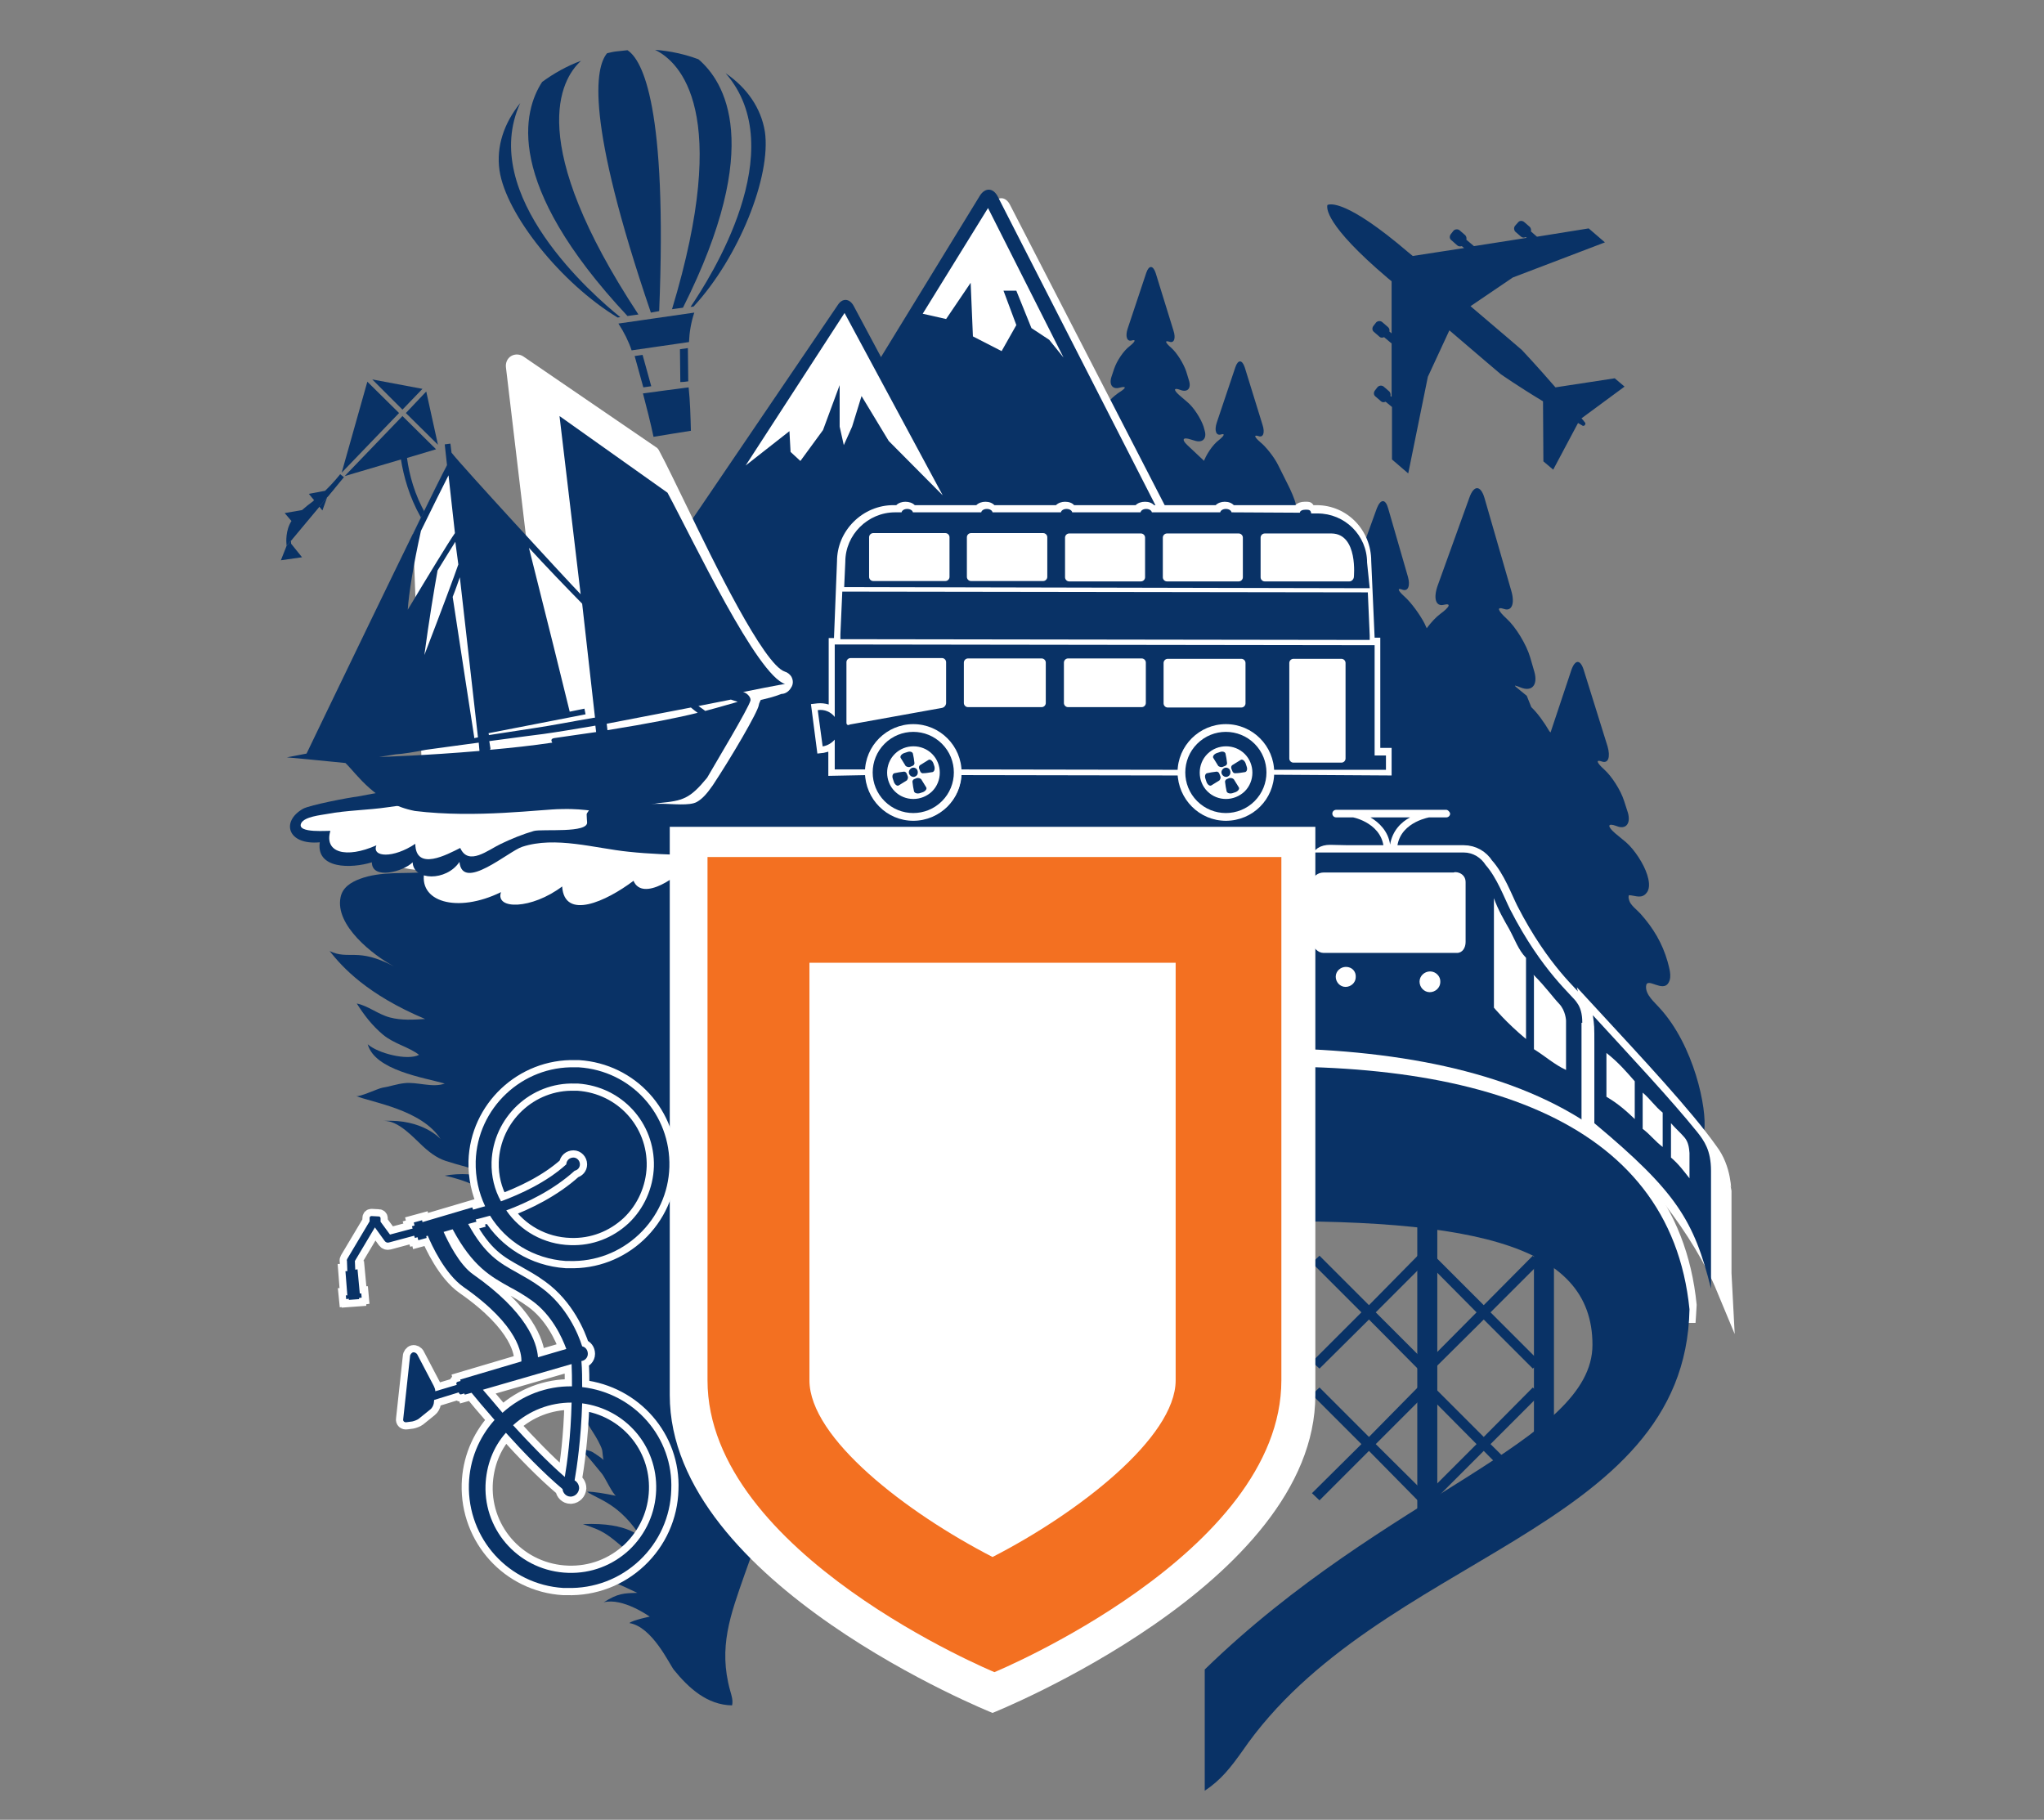 <?xml version="1.0" encoding="utf-8"?>
<!-- Generator: Adobe Illustrator 19.2.1, SVG Export Plug-In . SVG Version: 6.00 Build 0)  -->
<svg version="1.1" id="Layer_1" xmlns="http://www.w3.org/2000/svg" xmlns:xlink="http://www.w3.org/1999/xlink" x="0px" y="0px"
	 viewBox="0 0 541.4 482" style="enable-background:new 0 0 541.4 482;" xml:space="preserve">
<rect x="0" y="0" width="541.4" height="482" fill="#808080" stroke="none"/>
<style type="text/css">
	.st0{fill:#093266;}
	.st1{fill:#FFFFFF;}
	.st2{fill:none;stroke:#FFFFFF;stroke-width:4.26;stroke-miterlimit:10;}
	.st3{fill:none;stroke:#FFFFFF;stroke-width:3.821;stroke-miterlimit:10;}
	.st4{fill:#F37021;}
</style>
<path class="st0" d="M112.8,136.2c-3-5.1-4.4-10.5-5-14.9l7.7-2.3l-8.9-8.8l-15.3,15.9l14.9-4.4c0.7,4.4,2.2,9.9,5.2,15.2
	c2.7,4.6,5.9,9.5,9.1,14l1.4-1C118.7,145.6,115.5,140.7,112.8,136.2"/>
<path class="st0" d="M75.9,144.6l-1.5,3.8l5.6-0.8l-2.9-3.6c-0.1-1.1-0.1-3.2,0.9-5l1,1.2l1.4-3.9c1-0.8,2-1.7,3.3-2.6
	c0.1-0.1,0.2-0.2,0.3-0.2l1.4,1.7l1.5-4.2c2.4-2.3,4-4.4,4.1-4.5"/>
<path class="st0" d="M91.1,126.4l-1-0.8c0,0-1.6,2.1-4,4.4l-4.3,0.8l1.4,1.7c-0.1,0.1-0.2,0.1-0.2,0.2c-1.1,0.8-2.1,1.6-3,2.4
	l-4.6,0.8l1.8,2.1c-1.6,2.5-1.4,5.5-1.3,6.5v0.1"/>
<path class="st0" d="M439.6,267c-1.3-1.5-3.8-3.5-3.6-5.8c0.2-2.6,4.5,1.9,6-1c0.9-1.6,0.1-3.9-0.3-5.5c-1.4-4.9-3.8-8.9-7.2-12.7
	c-0.9-1-2.7-2.3-3-3.6c-0.1-0.4-0.2-0.7-0.1-1.1c0-0.1,0-0.1,0.1-0.2c1.7,0.1,3.4,1.1,4.7-0.7c1-1.3,0.5-3.4,0.1-4.7
	c-0.9-2.9-3.4-6.7-5.6-8.6l-2.9-2.4c-2.2-1.9-2-2.8,0.4-1.9c2.4,1,3.8-0.6,3-3.5l-1-3.1c-0.9-2.9-3.3-6.6-5.3-8.4
	c-2-1.8-2.3-2.7-0.6-2.1c1.7,0.6,2.3-1.2,1.5-4l-6.3-20.2c-0.9-2.9-2.3-2.9-3.3,0l-5.5,16.5c0,0-0.1-0.1-0.3-0.3
	c-1.4-2.4-3.2-4.9-4.8-6.4l-1.2-3c-2.7-2.3-4.6-3.4-1.6-2.2c3,1.2,4.6-0.7,3.6-4.2l-1.1-3.8c-1-3.4-3.8-8-6.2-10.2
	c-2.4-2.2-2.8-3.3-0.7-2.6c2,0.7,2.9-1.4,1.9-4.8l-7.1-24.6c-1-3.4-2.8-3.5-4-0.1l-8.4,23.3c-1.2,3.4-0.5,5.6,1.6,5.1
	c2-0.5,1.7,0.5-0.9,2.4c-1.2,0.9-2.4,2.2-3.6,3.8l-0.6-1.3c-1.2-2.3-3.5-5.5-5.3-7.1c-1.8-1.6-2-2.4-0.5-1.8
	c1.5,0.5,2.1-1.1,1.4-3.5l-5.2-18c-0.7-2.6-2-2.6-3-0.1l-6.2,17.1c-0.9,2.4-0.3,4.2,1.2,3.7c1.5-0.4,1.2,0.4-0.6,1.8
	c-1.9,1.4-4.2,4.5-5,7l-0.9,2.4c-0.9,2.4-2.3,6.5-3.3,8.9c0,0-3.6,9.3-1,10.9c2,1.2,6.2-1.1,6.2-1.1c2.2-1.3,2.6-1,0.5,0.7
	c0,0-10.9,9.2-13.6,23.3c-4.9,3.3-9.9,6.6-14,11.3c-5.9,6.7-15.7,17.3-4,22.7c10.8,5,22,8.6,33.3,12.2c0.6,0.2,1.3,0.4,1.9,0.5
	c4.5,5.4,9.1,11.6,14.9,15.2c5,3.1,15.4,6.2,21.3,4c0.6-0.2,1.3-0.5,1.8-1c9.4,5.2,19.7,9.8,27.5,10.1c4,1.6,8.1,2.9,12.1,4.3
	c3.7,1.4,13.7,17.6,14.6,10.9C452.2,293.7,448.7,276.9,439.6,267"/>
<path class="st1" d="M452.9,304.8c-6.5-9.2-19.5-23.1-31.4-36c0.7,3.1,0.9,3.5,0.9,7.9v20.8c13.8,9.7,28.2,28.9,34.3,43.6l-0.2-3.8
	v-21.4C456.4,315.7,456.6,309.6,452.9,304.8"/>
<path class="st2" d="M452.9,304.8c-6.5-9.2-19.5-23.1-31.4-36c0.7,3.1,0.9,3.5,0.9,7.9v20.8c13.8,9.7,28.2,28.9,34.3,43.6l-0.2-3.8
	v-21.4C456.4,315.7,456.6,309.6,452.9,304.8z"/>
<path class="st0" d="M449.6,299.9c-7.1-8.8-17.8-20.2-27.7-31c0.4,2.8,0.4,2.8,0.4,7.8v20.8c21.8,18.2,26.4,25.8,30.9,43.8v-31.2
	C453.2,304.7,451.4,302.2,449.6,299.9"/>
<path class="st0" d="M207.4,336.3c-1.4-17.3-0.9-34.4-1.4-51.7c-0.2-8-0.1-17-2.3-24.9c5.2-11.2,3.3-25.7-9.4-32.7
	c-2.4-1.3-4.9-2-7.6-2c-1,0-2,0.1-3.1,0.2c-2.3,0.3-4.6,1-7,1.7c-0.8,0.2-1.6,0.5-2.5,0.7c-6.1,1.7-13.3,2.9-22.4,3.9
	c-1.2,0.1-2.4,0.2-3.7,0.2c-2.7,0-5.5-0.3-8.2-0.5c-2.2-0.2-4.4-0.4-6.6-0.5c-4.3-0.1-6.3-0.8-10.5-0.5c-2.3,0.2-7.3,0.6-9.7,0.8
	c-5.8,0.5-12.1-0.3-17.7,1.8c-2.4,0.9-4.6,2.3-5.1,4.9c-1.5,7.4,8.6,15.3,14.2,18.3c-9.8-5.2-11.9-1.6-17.1-4.1
	c3.4,4.3,9.9,11.5,25.3,18c-3.1,0.2-6.3,0.4-9.3-0.4c-3.1-0.8-5.8-3.1-8.8-3.7c1.9,3,4.1,5.9,7,8.3s6.8,3.2,9.5,5.3
	c-3.1,1.6-10.9-0.4-13.6-2.8c1.9,6.9,14.8,8.8,20.4,10.4c-3.2,1.2-7.3-0.5-10.7-0.1c-1.9,0.2-3.9,0.9-5.8,1.2
	c-1.2,0.2-6.2,2.6-7,2.2c4.2,1.7,17.4,3.6,22.4,11.4c0,0-4.7-5.4-15.1-4.8c3.9-0.2,7.9,4.4,10.4,6.7c2.3,2.1,4.3,3.5,7.1,4.2
	c3.8,1.3,7.9,1.7,11.1,4.6c-3.8-1.6-8.5-1.7-12.4-1c4.1,0.8,13.1,3.8,14.5,7.9c-1.8,0.4-3.8,0.3-5.6,0.8c-2,0.6-3,2.3-5.4,2.1
	c0.5,11.4,19.3,17.7,25.3,25.5c2.2,2.8,3.8,6.1,4.8,9.5c0.5,1.5,0.2,2.8,0.4,4.4c0.2,2,0.7,4,1,6c0.5,3,1.2,6.4,2.6,9
	c0.9,1.7,2.1,3.3,3,5c0.4,0.8,0.9,1.7,1.1,2.5c0.1,0.4,0.2,2.4,0.4,2.6c-0.8-0.7-1.9-1.4-2.8-2c-1.1-0.7-3.3-0.8-4.1-1.5
	c2.5,2.1,4.3,4.6,6.4,7.1c0.8,0.9,3,5.7,3.8,5.9c-3-0.6-5.7-1.1-7.7-1.1c2.9,2.1,8.6,3,14.5,12.4c0,0-3.2-4.4-15.6-3.8
	c5.8,1.9,6.6,2.5,14.9,10c-2.7-0.4-5.8,3-12.4,3.7c3.3,0.5,7.3,2.3,11.9,4.5c-3.6,0.1-5.1,0.1-8.9,2.5c5.1-1.3,12.2,3.8,12.2,3.8
	s-4.5,0.9-5.4,1.7c6.1,1,10.6,10.9,11.8,12.4c3.9,4.8,8.8,9.3,15.4,9.4c0.3-1.3-0.1-2.5-0.5-3.9c-3.2-11.5,0.1-20.1,3.8-30.7
	c3.6-10.4,7.8-19.3,9.4-30.5C208.8,370.1,208.7,353.2,207.4,336.3"/>
<path class="st1" d="M165.6,217c-0.1,0-0.2,0-0.4,0.1c-10.3,2.1-20.7,3.8-31.2,4.9c-6.4,0.6-12.8,1-19.2,1.4c-4,0.2-8.1,0.1-12,0.6
	c-3.3,0.4-4,2.9-0.6,4.4c3.2,1.4,6.9,2.1,10.3,2.1c-2.1,8.4,8.6,11.5,20.2,5.8c-1.6,4.7,8.1,4.6,16.2-1.5c0.6,9,11.6,4,18.9-1.5
	c2.4,5.7,12.3-1.3,14.7-4.8c13.8-6.6,17.2-11.2,17.4-14.8"/>
<path class="st0" d="M202.4,191.2c-26,4.6-99.1,18.1-107.8,19.8c-2,0.2-12.4,2.2-14.3,3.2c-6,3.4-4.1,9.7,4.4,8.9
	c-1,7.1,8.3,7,13.8,5.3c0,4.7,8.3,2.5,10.8,0c0.2,4.9,8.9,5.1,12.4-0.1c0.8,8,13.1-2.9,16.6-4c8.8-2.9,19.3,0.4,28.2,1.3
	c11.1,1.2,22.2,0.6,33.3,2c0.9,0.1,1.7,0.2,2.7,0.3v-36.7H202.4z"/>
<path class="st1" d="M127.6,212.4c-8.3-0.5-16.6,0.2-24.8,1.4c-5.4,0.8-10.9,0.8-16.2,1.8c-1.6,0.3-5.9,0.7-6.8,2.4
	c-1.5,2.9,7.7,1.9,7.7,2.1c-1.7,5.7,4.1,7.4,12.2,3.8c-1.3,3.2,4.5,3.5,10.3-0.4c0.1,7.4,8.5,2.8,11.9,1.1c2.2,4.9,7.4,0.5,10.8-1.1
	c2.7-1.3,5.9-2.6,8.7-3.4c2.2-0.6,14.6,0.7,14.1-2.4c-0.2-1.8,0-7.8-1.6-8.2C148.5,208,133.2,212.8,127.6,212.4"/>
<path class="st1" d="M419.1,270.8c0-2.3-0.5-4-1.4-5.2c-1-1.8-9.2-8.1-17.7-24.7c-1.6-3.2-3.5-8.4-6.5-11.7
	c-1.2-1.9-3.3-3.2-5.8-3.2h-26.5H357l-4.7-0.1c-3.7,0-3.5,3-3.5,6.7v28.8v3.4v0.9c0,3.6,2.9,4,7,5c37,7,47.3,15.6,63.3,24.9
	L419.1,270.8L419.1,270.8z"/>
<path class="st2" d="M419.1,270.8c0-2.3-0.5-4-1.4-5.2c-1-1.8-9.2-8.1-17.7-24.7c-1.6-3.2-3.5-8.4-6.5-11.7
	c-1.2-1.9-3.3-3.2-5.8-3.2h-26.5H357l-4.7-0.1c-3.7,0-3.5,3-3.5,6.7v28.8v3.4v0.9c0,3.6,2.9,4,7,5c37,7,47.3,15.6,63.3,24.9
	L419.1,270.8L419.1,270.8z"/>
<path class="st0" d="M361.7,199.7c-0.4-3.3-1.3-6.4-2.5-8.3c-2.8-4.7-3.2-7.4-3.2-7.4c-0.3-2.2-1.2-5.7-1.8-7.9l-1.1-3.5
	c-0.7-2.1-1.7-5.6-2.4-7.7l-0.1-0.2c-0.7-2.1-1.7-5.6-2.4-7.7l-0.8-2.5c-0.7-2.1-2.5-5.1-4.1-6.7l-5.1-4.8c-1.6-1.5-1.2-2.2,0.9-1.5
	l1,0.3c2.1,0.7,3.8-0.4,3.7-2.5c-0.1-2.1-0.3-4.7-0.6-5.8c-0.2-1.1-1.3-3.7-2.3-5.6l-2.4-4.8c-1-2-3.1-4.7-4.7-6
	c-1.5-1.3-1.8-2-0.5-1.6c1.3,0.5,1.8-0.9,1.1-3l-4.7-15.2c-0.7-2.1-1.8-2.1-2.5,0l-4.9,14.6c-0.7,2.1-0.2,3.5,1,3.2
	c1.3-0.4,1,0.3-0.5,1.5c-1.6,1.2-3.4,3.9-4.1,6l-0.7,2.1c-0.7,2.1-1.9,5.6-2.7,7.6c0,0-2.9,7.9-0.6,9.3c1.7,1,5.3-1.1,5.3-1.1
	c1.9-1.1,2.1-0.8,0.5,0.6c0,0-10,8.7-11.5,21.8c-1.9,15.8,3.6,24.2,13.7,35.5c4.5,5,9.1,11.6,14.9,15c4.3,2.5,13.2,5,18.2,3.1
	C361.3,214.4,362.6,206.5,361.7,199.7"/>
<path class="st0" d="M338,174.6c-0.4-3.3-1.3-6.4-2.5-8.3c-2.8-4.7-3.2-7.4-3.2-7.4c-0.3-2.2-1.2-5.7-1.8-7.9l-1.1-3.5
	c-0.7-2.1-1.7-5.6-2.4-7.7l-0.1-0.2c-0.7-2.1-1.7-5.6-2.4-7.7l-0.8-2.5c-0.7-2.1-2.5-5.1-4.1-6.7l-5.1-4.8c-1.6-1.5-1.2-2.2,0.9-1.5
	l1,0.3c2.1,0.7,3.3-0.5,2.7-2.6l-0.3-1.1c-0.7-2.1-2.6-5.1-4.3-6.5l-2.1-1.8c-1.7-1.5-1.5-2.1,0.3-1.4c1.9,0.7,2.9-0.5,2.2-2.6
	l-0.7-2.3c-0.7-2.1-2.5-5-4-6.3s-1.8-2-0.5-1.6c1.3,0.5,1.8-0.9,1.1-3l-4.7-15.2c-0.7-2.1-1.8-2.1-2.5,0L298.7,87
	c-0.7,2.1-0.2,3.5,1,3.2c1.3-0.4,1,0.3-0.5,1.5c-1.6,1.2-3.4,3.9-4.1,6l-0.7,2.1c-0.7,2.1,0.3,3.4,2.1,2.9c1.9-0.5,1.9,0,0,1.2
	c0,0-2.1,1.3-3.6,3.4c-1.2,1.7-4.1,8-1.8,9.4c1.7,1-4.2,8.3-5.8,21.3c-1.9,15.8,3.6,24.2,13.7,35.5c4.5,5,9.1,11.6,14.9,15
	c4.3,2.5,13.2,5,18.2,3.1C337.6,189.3,338.8,181.4,338,174.6"/>
<path class="st0" d="M351.6,54.3L351.6,54.3C351.5,54.3,351.5,54.3,351.6,54.3C351.5,54.3,351.6,54.3,351.6,54.3
	c-0.2,0.7-0.8,5.1,15.9,19.3c0.4,0.3,0.7,0.6,1.1,0.9v13.8l-0.6-0.5c0.1-0.4,0-0.9-0.4-1.2l-1.5-1.3c-0.5-0.4-1.2-0.3-1.6,0.1
	l-0.7,0.9c-0.4,0.5-0.4,1.2,0.1,1.6l1.5,1.3c0.3,0.3,0.8,0.3,1.2,0.1l1.9,1.6h0.1v14.2l-0.3-0.2c0.1-0.4,0-0.9-0.3-1.2l-1.5-1.3
	c-0.5-0.4-1.2-0.3-1.6,0.1l-0.7,0.9c-0.4,0.5-0.4,1.2,0.1,1.6l1.5,1.3c0.3,0.3,0.8,0.3,1.2,0.1l1.7,1.4v13.9l4.3,3.7l5.2-25.6
	l5.7-12.3c8.5,7.3,13.6,11.6,13.6,11.6s4.4,3.1,11.2,7.2l0.1,15.9l2.6,2.2L418,112h-0.1c0.4,0.2,0.8,0.5,1.2,0.7
	c0,0,0.2,0.3,0.7-0.1l0,0l0,0l0,0l0,0c0.3-0.6,0-0.7,0-0.7c-0.3-0.4-0.6-0.8-1-1.2l0.1,0.1l11.4-8.4l-2.6-2.2l-15.7,2.4
	c-5.2-6-8.9-9.9-8.9-9.9s-5.1-4.4-13.6-11.6l11.2-7.6l24.4-9.3l-4.3-3.7l-13.7,2.2l-1.6-1.4c0.1-0.4,0-0.9-0.3-1.2l-1.5-1.3
	c-0.5-0.4-1.2-0.4-1.6,0.1l-0.8,0.9c-0.4,0.5-0.3,1.2,0.1,1.6l1.5,1.3c0.4,0.3,0.8,0.3,1.2,0.1l0.3,0.2l-14,2.2c0,0,0,0-0.1-0.1
	l-1.9-1.6c0.1-0.4,0-0.9-0.3-1.2l-1.5-1.3c-0.5-0.4-1.2-0.3-1.6,0.1l-0.7,0.9c-0.4,0.5-0.4,1.2,0.1,1.6L386,65
	c0.3,0.3,0.8,0.3,1.2,0.2l0.6,0.5l-13.6,2.1c-0.4-0.3-0.7-0.6-1.1-0.9C356.5,52.7,352.2,54,351.6,54.3L351.6,54.3"/>
<path class="st1" d="M180.3,190.1l82.5-135.9c1.4-2.3,3.6-2.3,4.8,0.2L326.1,168c1.2,2.4,1.5,4.9,0.5,5.6c-1,0.7-1.7,1.2-1.7,1.2"/>
<path class="st0" d="M174.4,173.7c0,2.3,2,4,4.2,3.9l92.6-4.3c2.3-0.1,3.3-1.8,2.2-3.8L226.1,81c-1.1-2-3-2.1-4.2-0.2l-45.1,66.4
	c-1.3,1.9-2.4,5.2-2.4,7.5V173.7z"/>
<path class="st0" d="M159.7,222.9c-2.7,0-3.8-1.9-2.4-4.2L259.5,51.9c1.4-2.3,3.6-2.2,4.8,0.2L349,217.9c1.2,2.4,0,4.4-2.7,4.4
	L159.7,222.9z"/>
<polyline class="st1" points="281.7,94.7 261.7,55.1 244.4,83.1 250.6,84.5 257.1,74.9 257.7,89.1 265.3,93 269.2,86.1 265.8,77 
	269.2,77 273.2,86.9 277.9,90 "/>
<polyline class="st1" points="223.5,117.9 222.4,113 222.4,102 218,113.9 212,122.1 209.4,119.7 209.1,114.2 197.5,123.3 
	223.7,82.9 249.7,131.2 235.4,116.8 228.2,104.9 225.7,113 "/>
<path class="st1" d="M383.1,214.5h-29.2c-0.5,0-1,0.4-1,1c0,0.5,0.4,1,1,1h4.5c1.1,0.2,9.3,2.4,8,10.5c-0.1,0.5,0.2,1,0.7,1.1h0.1
	c0.4,0,0.9-0.3,1-0.7c0-0.1,0-0.2,0-0.3c0.1,0.3,0.4,0.6,0.9,0.6h0.1c0.5-0.1,0.9-0.5,0.9-1.1c-0.9-7.9,7-9.8,8.4-10.1h4.6l0,0
	c0.5,0,1-0.4,1-1C384,215,383.5,214.5,383.1,214.5 M368.2,223.7c-0.5-3.6-3-5.9-5.2-7.2h10.5C371.2,217.7,368.8,220,368.2,223.7"/>
<path class="st0" d="M419.1,270.8c0-2.3-0.5-4-1.4-5.2c-1-1.8-9.2-8.1-17.7-24.7c-1.6-3.2-3.5-8.4-6.5-11.8
	c-1.2-1.9-3.3-3.3-5.8-3.3h-40.6c0,0,1.1,58,1.4,58.4c22.8-0.9,54.4,3,70.4,12.5v-25.8H419.1z"/>
<path class="st1" d="M385,231.1h-4.6h-24.3h-5.5c-1.5,0-2.9,1-2.9,2.4v0.4v10.4v5.2c0,1.5,1.4,2.9,2.9,2.9h5.5h24.3h5.5
	c1.5,0,2.3-1.4,2.3-2.9v-5.2V234v-0.4c0-1.5-1.2-2.6-2.8-2.6"/>
<path class="st1" d="M381.5,260.1c0,1.5-1.3,2.7-2.8,2.7c-1.5,0-2.7-1.3-2.7-2.8c0-1.5,1.3-2.7,2.8-2.7S381.6,258.6,381.5,260.1"/>
<path class="st1" d="M359.1,258.8c0,1.5-1.3,2.6-2.7,2.6c-1.5,0-2.6-1.3-2.6-2.7c0-1.5,1.3-2.6,2.7-2.6
	C358.1,256.1,359.2,257.3,359.1,258.8"/>
<rect x="375.4" y="300.4" class="st0" width="5.3" height="109.7"/>
<rect x="406.3" y="314.2" class="st0" width="5.3" height="80.9"/>
<polygon class="st0" points="377.5,334.5 375.5,332.6 362.6,345.7 349.5,332.6 347.5,334.5 360.6,347.6 347.5,360.7 349.5,362.5 
	362.6,349.5 375.5,362.5 377.5,360.7 364.4,347.6 "/>
<polygon class="st0" points="377.5,369.4 375.5,367.5 362.6,380.6 349.5,367.5 347.5,369.4 360.6,382.5 347.5,395.5 349.5,397.4 
	362.6,384.3 375.5,397.4 377.5,395.5 364.4,382.5 "/>
<polygon class="st0" points="407.9,334.5 406,332.6 393,345.7 379.9,332.6 378.1,334.5 391.1,347.6 378.1,360.7 379.9,362.5 
	393,349.5 406,362.5 407.9,360.7 394.8,347.6 "/>
<polygon class="st0" points="407.9,369.4 406,367.5 393,380.6 379.9,367.5 378.1,369.4 391.1,382.5 378.1,395.5 379.9,397.4 
	393,384.3 406,397.4 407.9,395.5 394.8,382.5 "/>
<path class="st1" d="M433,286.4c-2.1-2.4-4.3-5-7.5-7.5v11.6c3.2,1.9,5.3,3.8,7.5,5.9V286.4z"/>
<path class="st1" d="M440.4,294.7c-2.1-1.7-3.2-3.5-5.3-5.3v9.6c2.1,1.6,3.2,3.2,5.3,4.8V294.7z"/>
<path class="st1" d="M446.2,301.3c-1.1-1.3-2.6-2.6-3.6-3.8v9.1c2.1,1.8,3.4,3.6,4.9,5.5c0,0,0-5.3,0-6.7
	C447.4,304,447.2,302.5,446.2,301.3"/>
<path class="st1" d="M404.2,253.7c-2.1-2.2-2.9-4.8-4.5-7.7c-1.2-2.1-3-5.2-4-8.1v29c0,0,3.2,3.9,8.5,8.3V253.7z"/>
<path class="st1" d="M406.3,258.8v19.1c3.2,2,5.3,4,8.5,5.5v-13.1c0,0-0.1-2.6-1.8-4.4c-1.8-1.9-3.5-4.4-6.8-7.7"/>
<polygon class="st0" points="111.9,103 98.6,100.5 106.6,108.5 "/>
<polygon class="st0" points="97.3,101.1 90.5,125.2 105.7,109.4 "/>
<polygon class="st0" points="95.6,118.2 95.9,118.1 95.7,117.9 "/>
<path class="st1" d="M209.6,179.2c-0.4-0.6-1-1.1-1.7-1.3c-5.6-1.8-18.9-29.1-26-43.8c-2.9-5.9-5.3-11-7.3-14.7
	c-0.2-0.4-0.5-0.8-0.9-1l-35.1-24c-0.9-0.6-2.2-0.7-3.2-0.1s-1.5,1.7-1.4,2.9l5.6,47.2c-2.7-2.8-17.7-17.1-21.2-21l-9,18l2.9,77
	l1-0.1c2.1,0,3.9-0.1,5.7-0.1l0,0l1,0.2c10-0.2,17.2-0.3,25.6-1.6c2.2-0.2,4.6-0.3,7.3-0.3c3.6,0,2.1-2.7,4.9-2.6
	c2.8,0.2,0.7,0.2,1.9,0c0.6-0.1,3.3-0.4,3.8-0.4c1.2,0,4.1-0.7,5-0.6c0.8,0.1,5.8,0,6.6,0c3,0,7.6,0.6,9.5-0.5
	c1.4-0.8,2.6-2.1,4.2-4.4c4.9-7.4,12-19.5,12.2-21.3c0-0.3,0.5-1.3,0.5-1.3c4-0.9,4.8-1.4,5.5-1.6c1,0,2-0.7,2.5-1.6
	C210.2,181.2,210.1,180.1,209.6,179.2"/>
<path class="st0" d="M196.8,183.3c0,0,11.3-2.3,11.2-2.1c-7.5-2.3-24.2-37.7-31.2-50.7l-28.6-20.3l5.6,47.2
	c-4.8-5-31.5-34-34.2-37.5l-0.3-2.4l-1.5,0.2l0.6,5.5c-4.7,8.8-37.2,76.4-37.2,76.4l-5.2,1c0,0,12.9,1.2,15.5,1.5
	c3.1,3,8,10.7,18.4,12.7c16.2,2,33.7-0.5,38.8-0.5c7.6-0.2,7.9,1.2,15.3,0.1c8.6-1,7.7-1.3,10.6-1.7c6.3-0.6,8.1-1.1,12.7-6.7
	c1.7-3,11-18.4,11.5-20.5C198.9,184.5,197.6,183.4,196.8,183.3 M183,187.4c0.6,0.5,1.2,1,1.8,1.4c-5.2,1.3-12.7,2.8-23.9,4.6
	l-0.2-1.7C168.5,190.2,176.7,188.6,183,187.4 M154.2,159.9l3.4,30.2c-0.1,0-0.1,0-0.2,0c-5.4,0.9-10.8,2-16.2,2.8
	c-3.9,0.6-7.8,1.2-11.7,1.8l-0.1-0.5l25.7-5l-0.3-1.5l-3.9,0.8c-1.2-5-6.8-27.6-10.8-43.4C144.6,150,149.4,155,154.2,159.9
	 M126.6,195.3c-0.3,0.1-0.6,0.1-1,0.2v-0.3c-0.1-0.5-4.3-27.9-5.7-37.1c0.8-2,1.4-3.8,1.9-5.2L126.6,195.3z M121.4,149.5
	c-0.8,2.4-4.8,13.1-9,24c1.2-9,2.7-18,3.5-22.4c2-3.2,3.6-5.9,4.7-7.6L121.4,149.5z M111.5,140.6c3.1-6.3,5.7-11.6,7.3-14.7
	l1.7,15.3c-1.8,2.6-6.8,10.8-12.5,20.3C108.3,157.1,109.5,149.6,111.5,140.6 M100.4,200.5c1.2-0.2,2.7-0.4,4.4-0.7
	c1.9-0.1,4.9-0.6,8-1.2c4.5-0.6,9.4-1.3,14-1.9l0.2,2.2C113,200.1,100.9,200.5,100.4,200.5 M146.3,196.7c-5.3,0.8-11,1.4-16.5,1.9
	c0-0.1,0.1-0.2,0.1-0.3v-0.1l-0.3-1.9c7.4-1,13.5-1.8,14.4-1.9c3.6-0.5,8.4-1.3,13.7-2.2l0.2,1.7c-3.4,0.5-7.1,1-11.1,1.6
	C145.5,195.7,146.3,196.7,146.3,196.7 M186.8,188.3c-0.5-0.4-1.1-0.8-1.8-1.3c5.1-1,8.6-1.7,8.6-1.7l1.8,0.6
	C193.5,186.4,191,187.2,186.8,188.3"/>
<path class="st1" d="M315.9,213.6c-2.2-2.2-3.5-5.1-3.6-8.2l-57.7-0.1c-0.3,6.6-5.8,11.9-12.5,11.9s-12.1-5.3-12.4-11.9l-10.3,0.2
	v-6.4c-0.4,0.1-0.8,0.2-1.2,0.3l-1.7,0.2l-1.7-13.1l1.7-0.2c1-0.1,2,0,3,0.3V169h1.4l0.8-20.3c0-4,1.6-7.7,4.4-10.5
	c2.8-2.8,6.6-4.4,10.5-4.4h0.8c0.6-0.6,1.5-0.9,2.4-0.9c1,0,1.9,0.3,2.5,0.9h16.3c0.6-0.6,1.5-0.9,2.4-0.9c1,0,1.8,0.3,2.4,0.9h16.3
	c0.6-0.6,1.5-0.9,2.4-0.9c1,0,1.9,0.3,2.4,0.9h16.3c0.6-0.6,1.5-0.9,2.5-0.9s1.8,0.3,2.4,0.9H322c0.6-0.6,1.5-0.9,2.4-0.9
	c1,0,1.8,0.3,2.4,0.9h16.3c0.6-0.6,1.5-0.9,2.4-0.9c1,0,1.8-0.1,2.4,0.9h0.8c8.2,0,14.5,6.7,14.5,14.8l0,0l0.9,20.3h1.5v29.2h3v7.3
	l-31.7-0.2c-0.1,3.1-1.4,6-3.6,8.2C328.7,218.5,320.8,218.5,315.9,213.6"/>
<polygon class="st0" points="223.1,156.7 222.6,168 222.6,169.3 362.8,169.5 362.8,168.3 362.3,156.9 "/>
<path class="st0" d="M364.1,200.1v-9.6v-19.6l-143-0.2v19.2c-1-1.3-2.7-2.1-4.5-1.8l1.3,9.6c1.3-0.2,2.4-0.9,3.2-1.8v7.9h9.3
	c0-6.5,5.3-11.7,11.7-11.7c6.5,0,11.7,5.3,11.7,11.7l59.2,0.1c0-6.5,5.3-11.7,11.7-11.7c6.5,0,11.7,5.3,11.7,11.7h14.1h10.9h2.7h3
	v-3.8L364.1,200.1z M250.6,186.2c0,0.6-0.5,1.2-1.1,1.3l-24.4,4.4c-0.5,0.3-0.9,0.1-0.9-0.5v-16c0-0.6,0.5-1.1,1.1-1.1h24.2
	c0.6,0,1.1,0.5,1.1,1.1L250.6,186.2z M277,186.2c0,0.6-0.5,1.1-1.1,1.1h-19.5c-0.6,0-1.1-0.5-1.1-1.1v-10.7c0-0.6,0.5-1.1,1.1-1.1
	h19.5c0.6,0,1.1,0.5,1.1,1.1V186.2z M303.5,186.2c0,0.6-0.5,1.1-1.1,1.1h-19.5c-0.6,0-1.1-0.5-1.1-1.1v-10.7c0-0.6,0.5-1.1,1.1-1.1
	h19.5c0.6,0,1.1,0.5,1.1,1.1V186.2z M329.9,186.3c0,0.6-0.5,1.1-1.1,1.1h-19.5c-0.6,0-1.1-0.5-1.1-1.1v-10.7c0-0.6,0.5-1.1,1.1-1.1
	h19.5c0.6,0,1.1,0.5,1.1,1.1V186.3z M356.4,200.9c0,0.6-0.5,1.1-1.1,1.1h-12.7c-0.6,0-1.1-0.5-1.1-1.1v-25.3c0-0.6,0.5-1.1,1.1-1.1
	h12.7c0.6,0,1.1,0.5,1.1,1.1V200.9z"/>
<path class="st0" d="M362.1,149c0-7.2-5.9-13-13.1-13h-1.7c-0.1-1-0.7-1-1.5-1s-1.5,0.3-1.5,0.8l-18.1-0.1c-0.1-0.5-0.7-0.9-1.5-0.9
	s-1.4,0.4-1.5,0.9h-18.1c-0.1-0.5-0.7-0.9-1.5-0.9s-1.4,0.4-1.5,0.9H284c-0.1-0.5-0.7-0.9-1.5-0.9s-1.4,0.4-1.5,0.9h-18.1
	c-0.1-0.5-0.7-0.9-1.5-0.9s-1.4,0.4-1.5,0.9h-18.1c-0.1-0.5-0.7-0.9-1.5-0.9s-1.4,0.4-1.5,0.9h-1.7c-7.2,0-13.2,5.9-13.2,13.1
	l-0.3,6.7l139.2,0.3L362.1,149z M251.5,152.8c0,0.6-0.5,1.1-1.1,1.1h-19.1c-0.6,0-1.1-0.5-1.1-1.1v-10.5c0-0.6,0.5-1.1,1.1-1.1h19.1
	c0.6,0,1.1,0.5,1.1,1.1V152.8z M277.4,152.8c0,0.6-0.5,1.1-1.1,1.1h-19.1c-0.6,0-1.1-0.5-1.1-1.1v-10.5c0-0.6,0.5-1.1,1.1-1.1h19.1
	c0.6,0,1.1,0.5,1.1,1.1V152.8z M303.3,152.9c0,0.6-0.5,1.1-1.1,1.1h-19c-0.6,0-1.1-0.5-1.1-1.1v-10.5c0-0.6,0.5-1.1,1.1-1.1h19
	c0.6,0,1.1,0.5,1.1,1.1V152.9z M329.2,152.9c0,0.6-0.5,1.1-1.1,1.1h-19c-0.6,0-1.1-0.5-1.1-1.1v-10.5c0-0.6,0.5-1.1,1.1-1.1h19
	c0.6,0,1.1,0.5,1.1,1.1V152.9z M358.6,152.9c-0.1,0.6-0.6,1.1-1.2,1.1H335c-0.6,0-1.1-0.5-1.1-1.1v-10.5c0-0.6,0.5-1.1,1.1-1.1
	c0,0,13.3,0,17.7,0C359.8,141.4,358.6,152.9,358.6,152.9"/>
<path class="st1" d="M324.7,217.4c7.1,0,12.8-5.7,12.8-12.8c0-7-5.7-12.8-12.8-12.8c-7,0-12.8,5.7-12.8,12.8
	C312,211.7,317.7,217.4,324.7,217.4"/>
<path class="st0" d="M325.6,205.4c-0.5,0.5-1.2,0.5-1.7,0s-0.5-1.2,0-1.7s1.2-0.5,1.7,0C326,204.2,326,205,325.6,205.4"/>
<path class="st0" d="M323.2,205.5c-0.1-0.2-0.1-0.3-0.2-0.5c-0.1-0.4-0.5-0.7-0.9-0.6c-0.8,0.1-1.6,0.2-2.4,0.4
	c-0.4,0.1-0.7,0.7-0.4,1.5c0.1,0.3,0.2,0.6,0.3,0.9c0.3,0.7,0.9,1.1,1.3,0.8c0.7-0.4,1.4-0.9,2.1-1.3
	C323.3,206.3,323.4,205.9,323.2,205.5"/>
<path class="st0" d="M323.9,203.1c0.2-0.1,0.3-0.1,0.5-0.2c0.4-0.1,0.7-0.5,0.6-0.9c-0.1-0.8-0.2-1.6-0.4-2.4
	c-0.1-0.4-0.7-0.7-1.5-0.4c-0.3,0.1-0.6,0.2-0.9,0.3c-0.7,0.3-1.1,0.9-0.8,1.3c0.4,0.7,0.9,1.4,1.3,2.1
	C323,203.1,323.5,203.3,323.9,203.1"/>
<path class="st0" d="M329.8,204.5c0.4-0.1,0.7-0.7,0.4-1.5c-0.1-0.3-0.2-0.6-0.3-0.9c-0.3-0.7-0.9-1.1-1.3-0.8
	c-0.7,0.4-1.4,0.9-2.1,1.3c-0.4,0.2-0.5,0.7-0.3,1.1c0.1,0.2,0.1,0.3,0.2,0.5c0.1,0.4,0.5,0.7,0.9,0.6
	C328.2,204.8,329,204.6,329.8,204.5"/>
<path class="st0" d="M325.6,206.1c-0.2,0.1-0.3,0.1-0.5,0.2c-0.4,0.1-0.7,0.5-0.6,0.9c0.1,0.8,0.2,1.6,0.4,2.4
	c0.1,0.4,0.7,0.7,1.5,0.5c0.3-0.1,0.6-0.2,0.9-0.3c0.7-0.3,1.1-0.9,0.8-1.3c-0.4-0.7-0.9-1.4-1.3-2.1
	C326.5,206.1,326,206,325.6,206.1"/>
<path class="st0" d="M332.3,197c-4.2-4.2-11-4.2-15.2,0s-4.2,11,0,15.2s11,4.2,15.2,0S336.5,201.2,332.3,197 M319.8,209.6
	c-2.7-2.7-2.7-7.2,0-9.9s7.2-2.7,9.9,0c2.7,2.7,2.7,7.2,0,9.9C326.9,212.3,322.5,212.3,319.8,209.6"/>
<path class="st1" d="M241.9,217.4c7,0,12.8-5.7,12.8-12.8c0-7-5.7-12.8-12.8-12.8c-7,0-12.8,5.7-12.8,12.8
	C229.2,211.7,234.9,217.4,241.9,217.4"/>
<path class="st0" d="M242.8,205.4c-0.5,0.5-1.2,0.5-1.7,0s-0.5-1.2,0-1.7s1.2-0.5,1.7,0C243.2,204.2,243.2,205,242.8,205.4"/>
<path class="st0" d="M240.4,205.5c-0.1-0.2-0.1-0.3-0.2-0.5c-0.1-0.4-0.5-0.7-0.9-0.6c-0.8,0.1-1.6,0.2-2.4,0.4
	c-0.4,0.1-0.7,0.7-0.4,1.5c0.1,0.3,0.2,0.6,0.3,0.9c0.3,0.7,0.9,1.1,1.3,0.8c0.7-0.4,1.4-0.9,2.1-1.3
	C240.5,206.3,240.6,205.9,240.4,205.5"/>
<path class="st0" d="M241.1,203.1c0.2-0.1,0.3-0.1,0.5-0.2c0.4-0.1,0.7-0.5,0.6-0.9c-0.1-0.8-0.2-1.6-0.4-2.4
	c-0.1-0.4-0.7-0.7-1.5-0.4c-0.3,0.1-0.6,0.2-0.9,0.3c-0.7,0.3-1.1,0.9-0.8,1.3c0.4,0.7,0.9,1.4,1.3,2.1
	C240.2,203.1,240.7,203.3,241.1,203.1"/>
<path class="st0" d="M247,204.5c0.4-0.1,0.7-0.7,0.5-1.5c-0.1-0.3-0.2-0.6-0.3-0.9c-0.3-0.7-0.9-1.1-1.3-0.8
	c-0.7,0.4-1.4,0.9-2.1,1.3c-0.4,0.2-0.5,0.7-0.3,1.1c0.1,0.2,0.1,0.3,0.2,0.5c0.1,0.4,0.5,0.7,0.9,0.6
	C245.4,204.8,246.2,204.6,247,204.5"/>
<path class="st0" d="M242.8,206.1c-0.2,0.1-0.3,0.1-0.5,0.2c-0.4,0.1-0.7,0.5-0.6,0.9c0.1,0.8,0.2,1.6,0.4,2.4
	c0.1,0.4,0.7,0.7,1.5,0.5c0.3-0.1,0.6-0.2,0.9-0.3c0.7-0.3,1.1-0.9,0.8-1.3c-0.4-0.7-0.9-1.4-1.3-2.1
	C243.7,206.1,243.2,206,242.8,206.1"/>
<path class="st0" d="M249.5,197c-4.2-4.2-11-4.2-15.2,0s-4.2,11,0,15.2s11,4.2,15.2,0S253.7,201.2,249.5,197 M237,209.6
	c-2.7-2.7-2.7-7.2,0-9.9s7.2-2.7,9.9,0s2.7,7.2,0,9.9C244.1,212.3,239.7,212.3,237,209.6"/>
<path class="st1" d="M154.2,367.4c0-2.2,0-4.5-0.2-6.9c0.9-0.1,1.7-0.9,1.7-1.9s-0.6-1.8-1.5-2c-1-3.2-4.1-10.7-10.9-15.6
	c-2.3-1.7-4.4-2.8-6.3-3.9c-4.7-2.6-8.5-4.7-13-12.9l2.2-0.6L126,323c0.5-0.1,1.9-0.5,3.8-1c4.2,6.8,11.5,11.4,20.1,12
	c0.3,0,0.6,0,0.9,0c6.9,0.2,13.4-2.3,18.4-7s7.9-11.1,8.1-17.9c0.4-13.9-10.1-25.5-24-26.4c-0.3,0-0.6,0-0.9,0
	c-14.1-0.4-26,10.8-26.4,24.9c-0.1,4.3,0.8,8.3,2.5,11.9c-1.8,0.5-2.9,0.8-3.2,0.9l-0.2-0.6l-13.2,3.9l-0.1-0.5l-2.2,0.6l0.2,0.8
	l-0.7,0.2l0.2,0.6l-6,1.6l-2.5-3.4v-0.9c0-0.3-0.2-0.5-0.5-0.5l-1.9-0.1c-0.3,0-0.5,0.2-0.5,0.5v0.9l-5.9,9.9
	c-0.1,0.2-0.2,0.4-0.1,0.6l0.1,2.7h-0.5l0.5,6.4h-0.4l0.1,1l0.7-0.1v0.3l2.7-0.2v-0.3l0.7-0.1l-0.1-1.1h-0.4l-0.6-6.4l-0.6,0.1
	L94,334l5.3-8.9l2.6,3.6c0.3,0.4,0.7,0.5,1.1,0.4l6.7-1.8l0.2,0.6l0.7-0.2l0.2,0.8l2.2-0.6l-0.1-0.5l0.4-0.1
	c1,2.4,4.5,10.1,9.5,13.6c14.8,10.3,15.4,17.9,15.3,19.7l-16.2,4.8l0.1,0.4h-0.1l-0.7,0.2c-0.3,0.1-0.4,0.4-0.3,0.6l0.1,0.2
	l-5.7,1.7c0-0.5-0.2-1-0.4-1.4l-4.3-8.2c-0.2-0.5-0.8-0.8-1.2-0.7c-0.4,0.1-0.8,0.6-0.8,1.1l-1.8,16.6c-0.1,0.5,0.3,0.9,0.9,0.8
	l1.5-0.2c0.5-0.1,1.3-0.4,1.7-0.7l3.1-2.5c0.4-0.3,0.8-1,0.9-1.6l0.1-0.9l6.5-2l0.1,0.2c0.1,0.3,0.4,0.4,0.6,0.3l0.7-0.2
	c0,0,0,0,0.1,0l0.1,0.3l1.8-0.5c1.2,1.5,3.4,4.1,6.1,7.2c-4.2,4.7-6.6,10.6-6.8,17c-0.4,14.5,10.6,26.6,25,27.5c0.3,0,0.6,0,1,0
	c7.2,0.2,14-2.4,19.2-7.3s8.2-11.6,8.4-18.7C178.4,380.8,168.1,369,154.2,367.4 M130.2,307.8c0.4-11.8,10.3-21.2,22.1-20.8
	c0.3,0,0.5,0,0.8,0c11.6,0.8,20.4,10.4,20.1,22c-0.2,5.7-2.6,11.1-6.7,15c-4.2,3.9-9.6,6-15.4,5.8c-7.1-0.2-13.3-3.8-17-9.2
	c5.4-2,12.5-5.4,18.1-10.5c0.8-0.2,1.4-0.8,1.4-1.7c0-1-0.8-1.8-1.7-1.8c-1,0-1.8,0.7-1.9,1.7c0,0,0,0,0,0.1
	c-5.3,4.8-12.2,7.9-17.3,9.8C131,315.2,130.1,311.6,130.2,307.8 M149.6,391.2c-4.7-4.1-9.6-9.2-13.7-13.7c4.3-3.9,9.7-6,15.5-6
	C151.2,380.5,150.2,387.7,149.6,391.2 M125.4,337.6c-3.8-2.6-6.8-8.9-7.9-11.3l2.4-0.7c5.3,9.9,10.1,12.5,15.1,15.3
	c1.9,1,3.8,2.1,5.9,3.6c5.3,3.8,8,9.8,9.1,12.8l-7.5,2.2C142.2,355.5,139.5,347.5,125.4,337.6 M151.4,361.3c0.1,2,0.1,4,0.1,5.9
	c-6.8-0.1-13.3,2.4-18.4,7c-2.1-2.5-3.9-4.6-5.2-6.1L151.4,361.3z M166.7,410.5c-4.4,4.1-10.1,6.3-16.2,6.1
	c-12.6-0.4-22.3-10.8-21.9-23.2c0.2-5.2,2-10.1,5.4-13.9c4.5,5,9.9,10.6,15,14.9c0.1,1.1,1,2,2.1,2c0.1,0,0.2,0,0.2,0l0,0l0,0
	c1.1-0.1,2-1,2.1-2.2c0-0.9-0.5-1.7-1.2-2.1c0.6-3.4,1.7-10.9,2-20.4c11.5,1.5,20,11.3,19.6,23C173.6,400.7,171.1,406.3,166.7,410.5
	"/>
<path class="st3" d="M154.2,367.4c0-2.2,0-4.5-0.2-6.9c0.9-0.1,1.7-0.9,1.7-1.9s-0.6-1.8-1.5-2c-1-3.2-4.1-10.7-10.9-15.6
	c-2.3-1.7-4.4-2.8-6.3-3.9c-4.7-2.6-8.5-4.7-13-12.9l2.2-0.6L126,323c0.5-0.1,1.9-0.5,3.8-1c4.2,6.8,11.5,11.4,20.1,12
	c0.3,0,0.6,0,0.9,0c6.9,0.2,13.4-2.3,18.4-7s7.9-11.1,8.1-17.9c0.4-13.9-10.1-25.5-24-26.4c-0.3,0-0.6,0-0.9,0
	c-14.1-0.4-26,10.8-26.4,24.9c-0.1,4.3,0.8,8.3,2.5,11.9c-1.8,0.5-2.9,0.8-3.2,0.9l-0.2-0.6l-13.2,3.9l-0.1-0.5l-2.2,0.6l0.2,0.8
	l-0.7,0.2l0.2,0.6l-6,1.6l-2.5-3.4v-0.9c0-0.3-0.2-0.5-0.5-0.5l-1.9-0.1c-0.3,0-0.5,0.2-0.5,0.5v0.9l-5.9,9.9
	c-0.1,0.2-0.2,0.4-0.1,0.6l0.1,2.7h-0.5l0.5,6.4h-0.4l0.1,1l0.7-0.1v0.3l2.7-0.2v-0.3l0.7-0.1l-0.1-1.1h-0.4l-0.6-6.4l-0.6,0.1
	L94,334l5.3-8.9l2.6,3.6c0.3,0.4,0.7,0.5,1.1,0.4l6.7-1.8l0.2,0.6l0.7-0.2l0.2,0.8l2.2-0.6l-0.1-0.5l0.4-0.1
	c1,2.4,4.5,10.1,9.5,13.6c14.8,10.3,15.4,17.9,15.3,19.7l-16.2,4.8l0.1,0.4h-0.1l-0.7,0.2c-0.3,0.1-0.4,0.4-0.3,0.6l0.1,0.2
	l-5.7,1.7c0-0.5-0.2-1-0.4-1.4l-4.3-8.2c-0.2-0.5-0.8-0.8-1.2-0.7c-0.4,0.1-0.8,0.6-0.8,1.1l-1.8,16.6c-0.1,0.5,0.3,0.9,0.9,0.8
	l1.5-0.2c0.5-0.1,1.3-0.4,1.7-0.7l3.1-2.5c0.4-0.3,0.8-1,0.9-1.6l0.1-0.9l6.5-2l0.1,0.2c0.1,0.3,0.4,0.4,0.6,0.3l0.7-0.2
	c0,0,0,0,0.1,0l0.1,0.3l1.8-0.5c1.2,1.5,3.4,4.1,6.1,7.2c-4.2,4.7-6.6,10.6-6.8,17c-0.4,14.5,10.6,26.6,25,27.5c0.3,0,0.6,0,1,0
	c7.2,0.2,14-2.4,19.2-7.3s8.2-11.6,8.4-18.7C178.4,380.8,168.1,369,154.2,367.4z M130.2,307.8c0.4-11.8,10.3-21.2,22.1-20.8
	c0.3,0,0.5,0,0.8,0c11.6,0.8,20.4,10.4,20.1,22c-0.2,5.7-2.6,11.1-6.7,15c-4.2,3.9-9.6,6-15.4,5.8c-7.1-0.2-13.3-3.8-17-9.2
	c5.4-2,12.5-5.4,18.1-10.5c0.8-0.2,1.4-0.8,1.4-1.7c0-1-0.8-1.8-1.7-1.8c-1,0-1.8,0.7-1.9,1.7c0,0,0,0,0,0.1
	c-5.3,4.8-12.2,7.9-17.3,9.8C131,315.2,130.1,311.6,130.2,307.8z M149.6,391.2c-4.7-4.1-9.6-9.2-13.7-13.7c4.3-3.9,9.7-6,15.5-6
	C151.2,380.5,150.2,387.7,149.6,391.2z M125.4,337.6c-3.8-2.6-6.8-8.9-7.9-11.3l2.4-0.7c5.3,9.9,10.1,12.5,15.1,15.3
	c1.9,1,3.8,2.1,5.9,3.6c5.3,3.8,8,9.8,9.1,12.8l-7.5,2.2C142.2,355.5,139.5,347.5,125.4,337.6z M151.4,361.3c0.1,2,0.1,4,0.1,5.9
	c-6.8-0.1-13.3,2.4-18.4,7c-2.1-2.5-3.9-4.6-5.2-6.1L151.4,361.3z M166.7,410.5c-4.4,4.1-10.1,6.3-16.2,6.1
	c-12.6-0.4-22.3-10.8-21.9-23.2c0.2-5.2,2-10.1,5.4-13.9c4.5,5,9.9,10.6,15,14.9c0.1,1.1,1,2,2.1,2c0.1,0,0.2,0,0.2,0l0,0l0,0
	c1.1-0.1,2-1,2.1-2.2c0-0.9-0.5-1.7-1.2-2.1c0.6-3.4,1.7-10.9,2-20.4c11.5,1.5,20,11.3,19.6,23C173.6,400.7,171.1,406.3,166.7,410.5
	z"/>
<path class="st0" d="M154.2,367.4c0-2.2,0-4.5-0.2-6.9c0.9-0.1,1.7-0.9,1.7-1.9s-0.6-1.8-1.5-2c-1-3.2-4.1-10.7-10.9-15.6
	c-2.3-1.7-4.4-2.8-6.3-3.9c-4.7-2.6-8.5-4.7-13-12.9l2.2-0.6L126,323c0.5-0.1,1.9-0.5,3.8-1c4.2,6.8,11.5,11.4,20.1,12
	c0.3,0,0.6,0,0.9,0c6.9,0.2,13.4-2.3,18.4-7s7.9-11.1,8.1-17.9c0.4-13.9-10.1-25.5-24-26.4c-0.3,0-0.6,0-0.9,0
	c-14.1-0.4-26,10.8-26.4,24.9c-0.1,4.3,0.8,8.3,2.5,11.9c-1.8,0.5-2.9,0.8-3.2,0.9l-0.2-0.6l-13.2,3.9l-0.1-0.5l-2.2,0.6l0.2,0.8
	l-0.7,0.2l0.2,0.6l-6,1.6l-2.5-3.4v-0.9c0-0.3-0.2-0.5-0.5-0.5l-1.9-0.1c-0.3,0-0.5,0.2-0.5,0.5v0.9l-5.9,9.9
	c-0.1,0.2-0.2,0.4-0.1,0.6l0.1,2.7h-0.5l0.5,6.4h-0.4l0.1,1l0.7-0.1v0.3l2.7-0.2v-0.3l0.7-0.1l-0.1-1.1h-0.4l-0.6-6.4l-0.6,0.1
	L94,334l5.3-8.9l2.6,3.6c0.3,0.4,0.7,0.5,1.1,0.4l6.7-1.8l0.2,0.6l0.7-0.2l0.2,0.8l2.2-0.6l-0.1-0.5l0.4-0.1
	c1,2.4,4.5,10.1,9.5,13.6c14.8,10.3,15.4,17.9,15.3,19.7l-16.2,4.8l0.1,0.4h-0.1l-0.7,0.2c-0.3,0.1-0.4,0.4-0.3,0.6l0.1,0.2
	l-5.7,1.7c0-0.5-0.2-1-0.4-1.4l-4.3-8.2c-0.2-0.5-0.8-0.8-1.2-0.7c-0.4,0.1-0.8,0.6-0.8,1.1l-1.8,16.6c-0.1,0.5,0.3,0.9,0.9,0.8
	l1.5-0.2c0.5-0.1,1.3-0.4,1.7-0.7l3.1-2.5c0.4-0.3,0.8-1,0.9-1.6l0.1-0.9l6.5-2l0.1,0.2c0.1,0.3,0.4,0.4,0.6,0.3l0.7-0.2
	c0,0,0,0,0.1,0l0.1,0.3l1.8-0.5c1.2,1.5,3.4,4.1,6.1,7.2c-4.2,4.7-6.6,10.6-6.8,17c-0.4,14.5,10.6,26.6,25,27.5c0.3,0,0.6,0,1,0
	c7.2,0.2,14-2.4,19.2-7.3s8.2-11.6,8.4-18.7C178.4,380.8,168.1,369,154.2,367.4 M130.2,307.8c0.4-11.8,10.3-21.2,22.1-20.8
	c0.3,0,0.5,0,0.8,0c11.6,0.8,20.4,10.4,20.1,22c-0.2,5.7-2.6,11.1-6.7,15c-4.2,3.9-9.6,6-15.4,5.8c-7.1-0.2-13.3-3.8-17-9.2
	c5.4-2,12.5-5.4,18.1-10.5c0.8-0.2,1.4-0.8,1.4-1.7c0-1-0.8-1.8-1.7-1.8c-1,0-1.8,0.7-1.9,1.7c0,0,0,0,0,0.1
	c-5.3,4.8-12.2,7.9-17.3,9.8C131,315.2,130.1,311.6,130.2,307.8 M149.6,391.2c-4.7-4.1-9.6-9.2-13.7-13.7c4.3-3.9,9.7-6,15.5-6
	C151.2,380.5,150.2,387.7,149.6,391.2 M125.4,337.6c-3.8-2.6-6.8-8.9-7.9-11.3l2.4-0.7c5.3,9.9,10.1,12.5,15.1,15.3
	c1.9,1,3.8,2.1,5.9,3.6c5.3,3.8,8,9.8,9.1,12.8l-7.5,2.2C142.2,355.5,139.5,347.5,125.4,337.6 M151.4,361.3c0.1,2,0.1,4,0.1,5.9
	c-6.8-0.1-13.3,2.4-18.4,7c-2.1-2.5-3.9-4.6-5.2-6.1L151.4,361.3z M166.7,410.5c-4.4,4.1-10.1,6.3-16.2,6.1
	c-12.6-0.4-22.3-10.8-21.9-23.2c0.2-5.2,2-10.1,5.4-13.9c4.5,5,9.9,10.6,15,14.9c0.1,1.1,1,2,2.1,2c0.1,0,0.2,0,0.2,0l0,0l0,0
	c1.1-0.1,2-1,2.1-2.2c0-0.9-0.5-1.7-1.2-2.1c0.6-3.4,1.7-10.9,2-20.4c11.5,1.5,20,11.3,19.6,23C173.6,400.7,171.1,406.3,166.7,410.5
	"/>
<path class="st1" d="M422.3,350.4h26.8c0.1-1.1,0.2-3.2,0.3-4.8c-5.2-52.8-60.8-71.7-136.1-67.4l0.4,42.3c71.7-2.1,106,4.6,108.9,30
	"/>
<path class="st0" d="M318.6,283.1l0.4,40.7c70.8-2.1,102.8,5.5,102.8,32.4c0,25.7-54.7,39.3-102.7,86v32.1c4.3-2.8,6.9-6.2,9.9-10.4
	c35.8-52.2,117.4-57.9,118.5-117.1C442.4,295.8,389.7,279,318.6,283.1"/>
<path class="st0" d="M163.8,85.7C163.8,85.7,163.7,85.7,163.8,85.7c1.5,2.3,2.7,4.7,3.5,7.1c5.1-0.7,10.1-1.5,15.2-2.2
	c0.1-2.5,0.5-5.1,1.4-7.8l0,0C177.2,83.8,170.5,84.7,163.8,85.7"/>
<path class="st0" d="M137.8,27.3c-4.3,5.3-6.4,11.5-5.5,17.8c1.7,11.7,16.4,30,31.3,39c0.2,0,0.5-0.1,0.7-0.1
	C157.2,78.3,126.6,51.7,137.8,27.3"/>
<path class="st0" d="M192.2,19.4c17.7,20.3-4.2,54.4-9.3,61.9c0.3,0,0.5-0.1,0.8-0.1l0,0c12-13,20.6-34.5,18.9-46.3
	C201.6,28.6,197.8,23.2,192.2,19.4"/>
<path class="st0" d="M153.9,16.1c-3.8,1.4-7.3,3.4-10.3,5.6c-4.9,7.5-10.4,26.7,22.6,62c1-0.1,1.9-0.3,2.9-0.4
	C139,37.6,148.5,21,153.9,16.1"/>
<path class="st0" d="M166.2,13.3c-0.9,0.1-1.8,0.2-2.8,0.3l0,0c-1,0.1-1.7,0.3-2.6,0.5c-3.1,3.7-5.9,17.4,11.6,68.7
	c0.4-0.1,0.8-0.1,1.1-0.2c0.4-0.1,0.7-0.1,1.1-0.2C176.8,28.3,170.2,15.9,166.2,13.3"/>
<path class="st0" d="M185,15.7c-3.5-1.3-7.4-2.2-11.5-2.5c6.6,3.2,20.3,16.4,4.5,68.7c1-0.1,1.9-0.3,2.9-0.4
	C202.6,38.3,191.8,21.5,185,15.7"/>
<path class="st0" d="M183,114.1c-3.4,0.5-6.7,1.1-9.9,1.6c-0.8-3.8-1.8-7.7-2.8-11.5c3.9-0.5,8-1.1,12.1-1.6
	C182.8,106.4,182.9,110.3,183,114.1"/>
<path class="st0" d="M172.5,102.3l-2.3-8.3c-0.7,0.1-1.4,0.2-2.1,0.3l2.3,8.3C171.1,102.5,171.8,102.4,172.5,102.3"/>
<path class="st0" d="M182.3,101l-0.1-8.8c-0.7,0.1-1.4,0.2-2.1,0.3l0.1,8.7C180.9,101.2,181.6,101.1,182.3,101"/>
<path class="st1" d="M177.4,219v150.5c0,50,85.5,84.2,85.5,84.2s85.5-34.2,85.5-84.2V219H177.4z"/>
<path class="st4" d="M187.4,227v138.6c0,45.9,76,77.3,76,77.3s76-31.4,76-77.3V227H187.4z M311.4,365.6c0,15.2-25.9,35.2-48.5,46.8
	c-22.9-11.8-48.5-31.5-48.5-46.8V255h97V365.6z"/>
<polygon class="st0" points="116,117.8 112.9,103.7 107.5,109.4 "/>
</svg>
